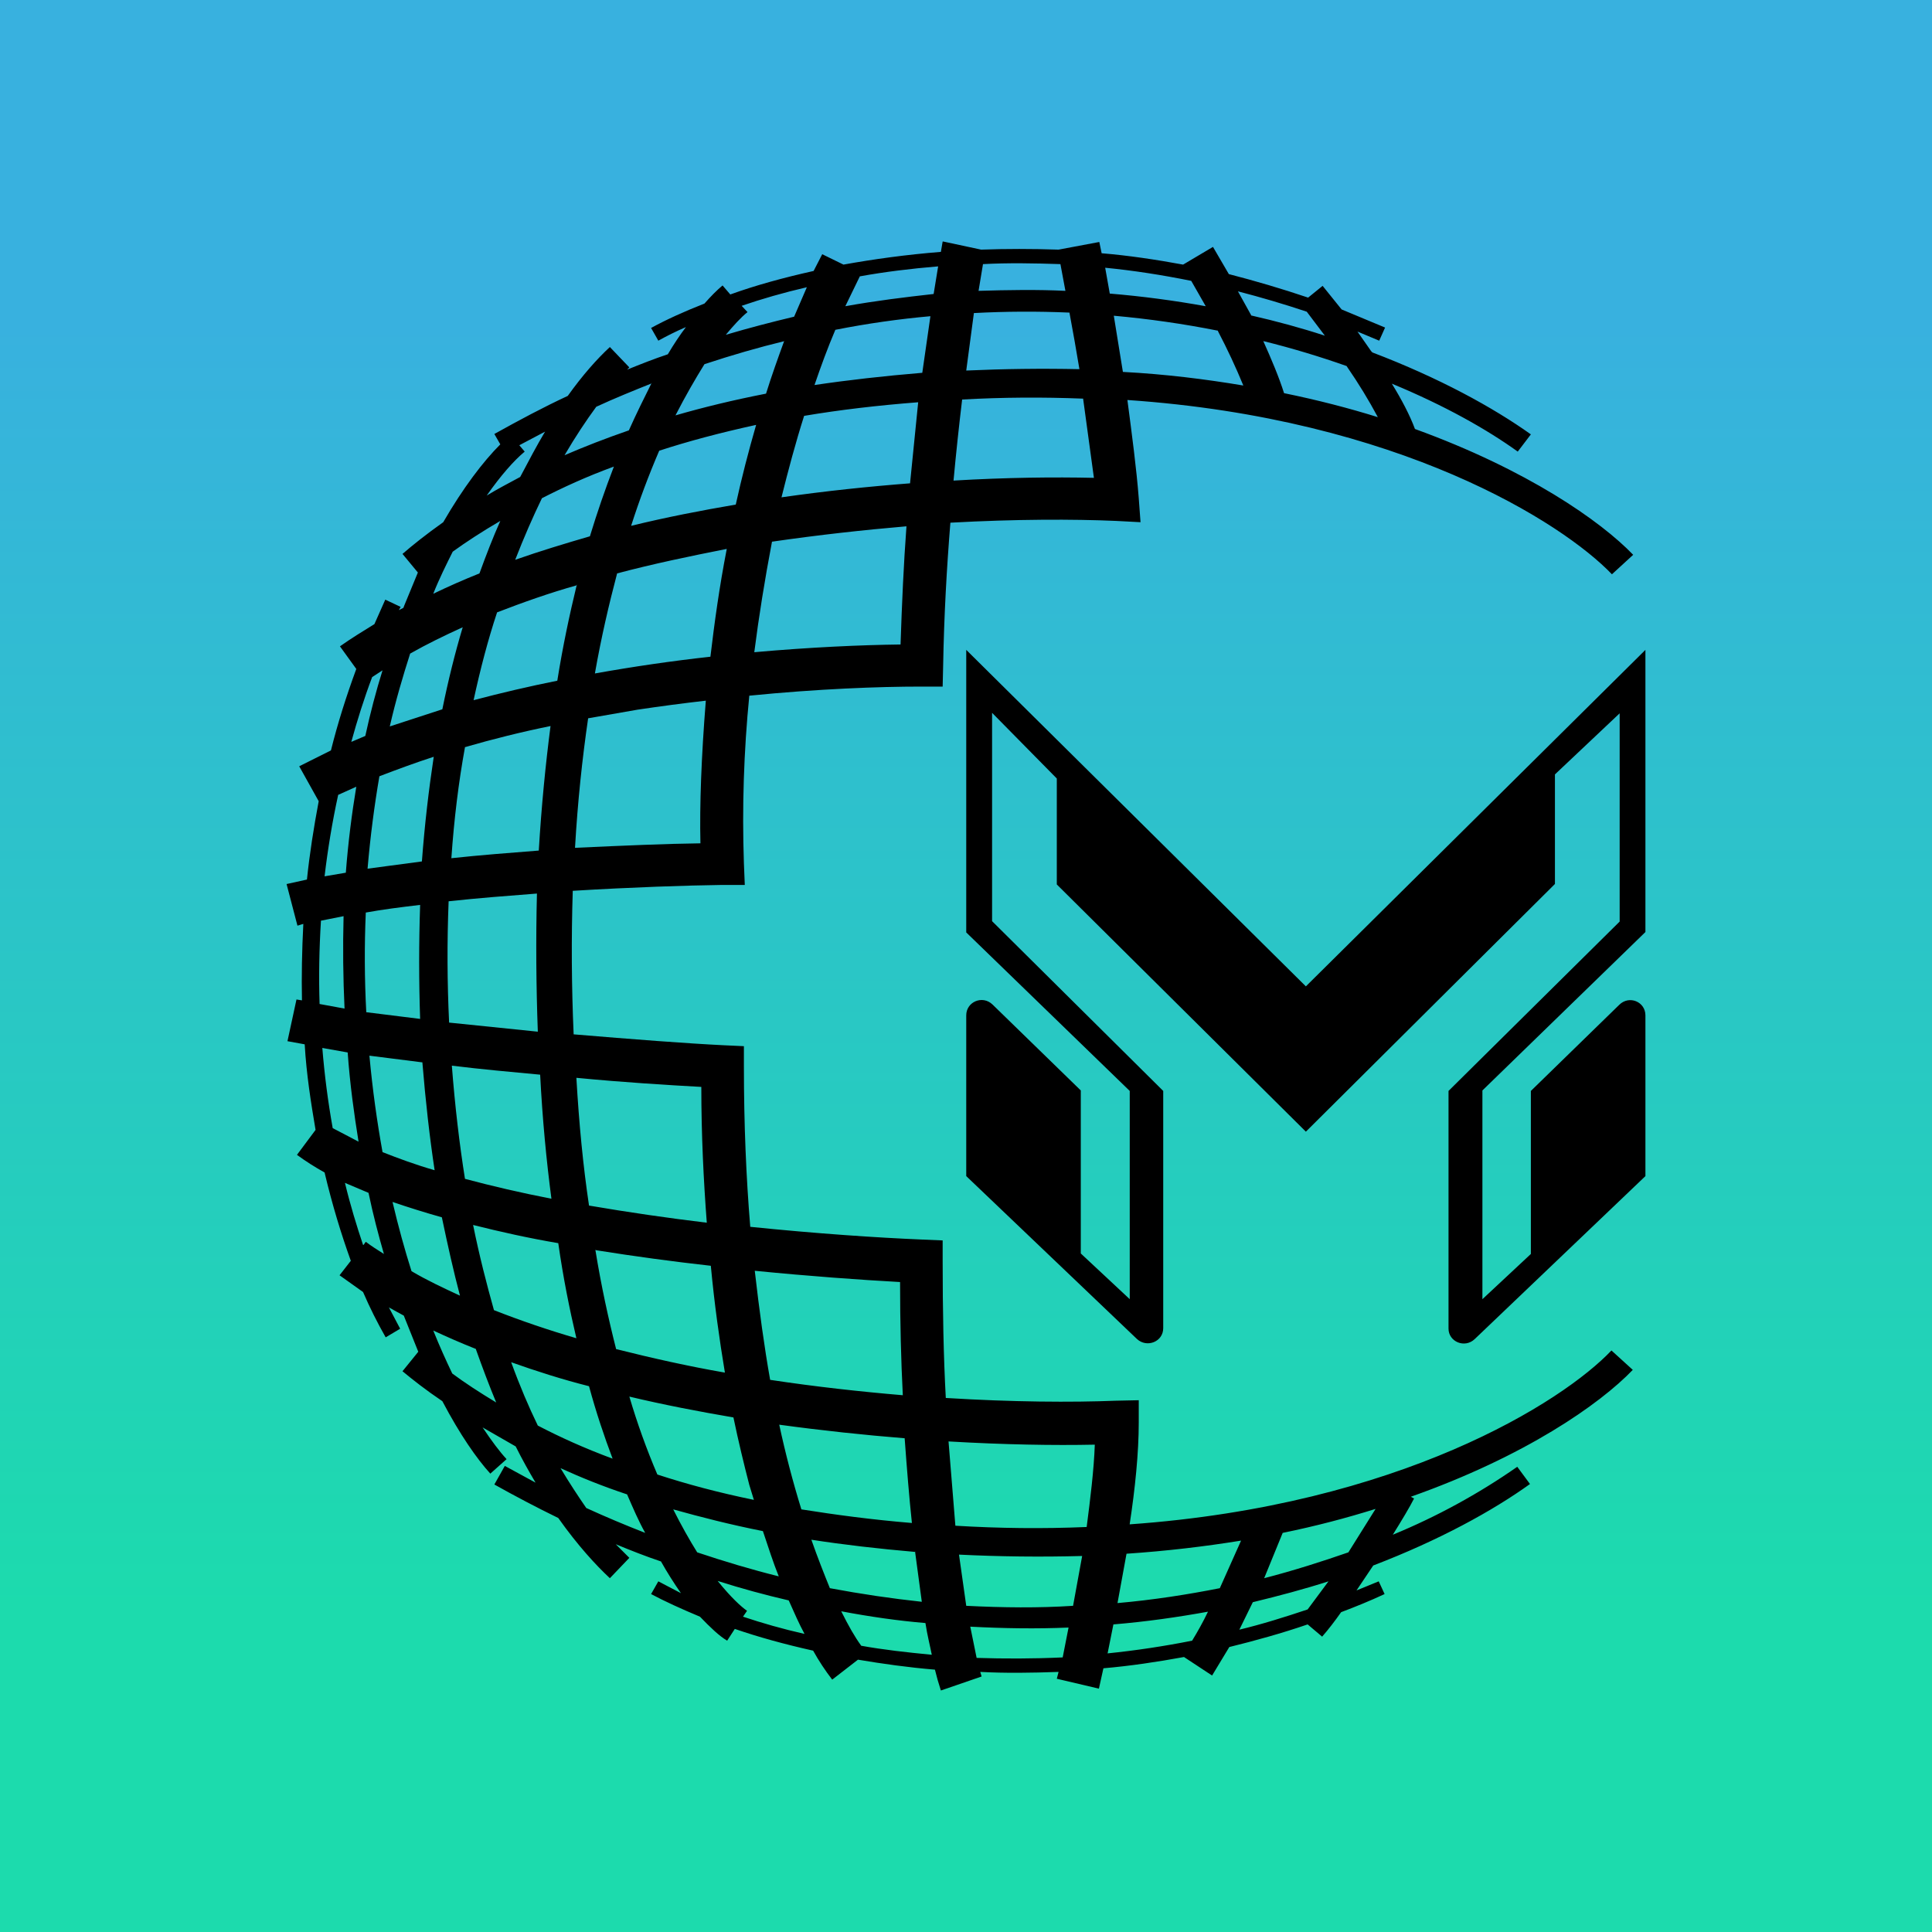 <svg width="24" height="24" viewBox="0 0 24 24" fill="none" xmlns="http://www.w3.org/2000/svg">
<g clip-path="url(#clip0_328_54203)">
<path d="M24 0H0V24H24V0Z" fill="url(#paint0_linear_328_54203)"/>
<path fill-rule="evenodd" clip-rule="evenodd" d="M11.598 3.652L11.654 3.309C11.316 3.337 10.99 3.377 10.681 3.433L10.501 3.804C10.872 3.737 11.238 3.692 11.598 3.652ZM11.716 3L12.188 3.101C12.498 3.09 12.818 3.09 13.15 3.101L13.656 3.006L13.685 3.146C14.022 3.174 14.36 3.225 14.697 3.287L15.068 3.067L15.265 3.405C15.591 3.489 15.918 3.585 16.25 3.697L16.43 3.551L16.666 3.844L17.206 4.069L17.133 4.232L16.863 4.119L17.032 4.361L17.048 4.378C17.875 4.693 18.544 5.059 19.017 5.396L18.854 5.61C18.471 5.334 17.943 5.036 17.29 4.766C17.408 4.957 17.515 5.16 17.577 5.329C18.972 5.835 19.883 6.471 20.288 6.892L20.024 7.134C19.411 6.493 17.38 5.199 14.005 4.969C14.061 5.396 14.118 5.824 14.146 6.189L14.168 6.487L13.864 6.471C13.336 6.448 12.621 6.448 11.806 6.493C11.761 7.05 11.727 7.646 11.716 8.271L11.71 8.529H11.44C10.917 8.529 10.163 8.557 9.308 8.642C9.24 9.333 9.217 10.028 9.241 10.723L9.252 10.993H8.971C8.526 10.999 7.857 11.021 7.115 11.066C7.096 11.661 7.1 12.255 7.126 12.849C7.863 12.911 8.532 12.962 8.982 12.984L9.241 12.996V13.249C9.241 13.963 9.269 14.627 9.32 15.24C10.141 15.324 10.895 15.375 11.451 15.398L11.71 15.409V15.662C11.71 16.28 11.721 16.854 11.749 17.366C12.576 17.417 13.313 17.422 13.864 17.4L14.146 17.394V17.67C14.146 18.047 14.101 18.491 14.033 18.936C17.386 18.699 19.411 17.417 20.018 16.776L20.283 17.017C19.872 17.445 18.944 18.092 17.526 18.593L17.566 18.615C17.509 18.727 17.414 18.885 17.302 19.065C17.846 18.841 18.365 18.558 18.848 18.221L19.006 18.435C18.544 18.767 17.881 19.132 17.059 19.447L16.851 19.757L17.127 19.644L17.2 19.802C17.02 19.886 16.84 19.959 16.66 20.027C16.581 20.139 16.503 20.241 16.424 20.331L16.244 20.179C15.918 20.291 15.591 20.381 15.271 20.46L15.057 20.814L14.708 20.584C14.371 20.646 14.033 20.696 13.707 20.724L13.651 20.977L13.128 20.854L13.15 20.769C12.813 20.781 12.492 20.786 12.177 20.769L12.194 20.826L11.688 21C11.66 20.915 11.635 20.828 11.614 20.741C11.277 20.713 10.962 20.668 10.658 20.617L10.338 20.865C10.25 20.751 10.171 20.631 10.101 20.505C9.747 20.426 9.421 20.336 9.128 20.235L9.033 20.381C8.937 20.325 8.825 20.218 8.695 20.083C8.465 19.987 8.256 19.892 8.088 19.802L8.178 19.644L8.459 19.791C8.37 19.664 8.287 19.532 8.211 19.397C8.026 19.335 7.84 19.262 7.649 19.183L7.818 19.352L7.576 19.605C7.407 19.447 7.182 19.206 6.935 18.857C6.666 18.726 6.402 18.587 6.141 18.441L6.271 18.21L6.653 18.418C6.569 18.277 6.485 18.126 6.406 17.968L5.995 17.732C6.108 17.901 6.209 18.036 6.293 18.126L6.091 18.306C5.922 18.12 5.714 17.822 5.495 17.406C5.286 17.265 5.123 17.136 5 17.034L5.196 16.792L5.016 16.343C4.954 16.309 4.892 16.276 4.831 16.241L4.971 16.506L4.791 16.613C4.687 16.43 4.593 16.243 4.51 16.05L4.218 15.842L4.358 15.662C4.24 15.335 4.128 14.97 4.032 14.565C3.913 14.499 3.798 14.426 3.689 14.346L3.92 14.036C3.863 13.699 3.807 13.35 3.785 12.973L3.571 12.934L3.683 12.416L3.751 12.427C3.745 12.124 3.751 11.809 3.768 11.477L3.695 11.499L3.56 10.982L3.813 10.926C3.846 10.605 3.897 10.284 3.959 9.953L3.717 9.519L4.111 9.322C4.195 8.985 4.302 8.647 4.426 8.31L4.223 8.029C4.358 7.933 4.505 7.843 4.651 7.753L4.786 7.449L4.977 7.539L4.955 7.579L5.011 7.551L5.022 7.522L5.191 7.112L5 6.881C5.123 6.774 5.292 6.639 5.506 6.487C5.753 6.06 6.001 5.734 6.215 5.52L6.141 5.391C6.445 5.222 6.749 5.059 7.053 4.918C7.238 4.659 7.418 4.457 7.576 4.311L7.818 4.564L7.79 4.592C7.958 4.524 8.127 4.457 8.296 4.401C8.369 4.277 8.448 4.159 8.521 4.063C8.391 4.119 8.279 4.176 8.178 4.232L8.088 4.074C8.273 3.973 8.493 3.872 8.751 3.771C8.83 3.681 8.903 3.607 8.976 3.546L9.072 3.658C9.381 3.546 9.73 3.45 10.107 3.366L10.214 3.158L10.478 3.287C10.855 3.219 11.26 3.163 11.688 3.129L11.71 3H11.716ZM9.23 20.083C9.466 20.162 9.719 20.235 9.994 20.297C9.927 20.173 9.865 20.032 9.798 19.881C9.505 19.813 9.213 19.734 8.915 19.639C9.083 19.847 9.207 19.959 9.28 20.01L9.23 20.083ZM10.692 20.443C10.973 20.494 11.271 20.527 11.575 20.556C11.553 20.443 11.519 20.314 11.496 20.162C11.159 20.134 10.805 20.083 10.45 20.016C10.54 20.196 10.619 20.336 10.698 20.443H10.692ZM12.132 20.595C12.475 20.606 12.829 20.606 13.201 20.589L13.274 20.218C12.88 20.235 12.47 20.229 12.053 20.207L12.132 20.595ZM13.758 20.539C14.111 20.503 14.462 20.45 14.809 20.381C14.877 20.269 14.944 20.151 15.006 20.021C14.63 20.089 14.241 20.145 13.831 20.179L13.758 20.544V20.539ZM15.389 20.246C15.67 20.179 15.957 20.089 16.244 19.993L16.503 19.644C16.204 19.74 15.889 19.824 15.563 19.903L15.395 20.246H15.389ZM12.155 3.619L12.211 3.281C12.526 3.264 12.847 3.27 13.173 3.281L13.235 3.613C12.886 3.596 12.52 3.602 12.155 3.613V3.619ZM13.786 3.647L13.729 3.326C14.078 3.36 14.438 3.416 14.798 3.489L14.978 3.804C14.584 3.733 14.186 3.68 13.786 3.647ZM15.546 3.922L15.378 3.619C15.659 3.692 15.946 3.776 16.233 3.872L16.458 4.17C16.165 4.074 15.856 3.99 15.535 3.917L15.546 3.922ZM9.286 3.877L9.213 3.799C9.46 3.714 9.73 3.636 10.023 3.568L9.865 3.934C9.584 4.001 9.303 4.074 9.016 4.159C9.111 4.046 9.201 3.945 9.286 3.877ZM11.558 3.928C11.176 3.962 10.776 4.018 10.377 4.097C10.281 4.322 10.197 4.552 10.118 4.783C10.535 4.721 10.979 4.671 11.457 4.631L11.558 3.928ZM9.747 4.237C9.421 4.316 9.089 4.412 8.751 4.524C8.639 4.704 8.515 4.918 8.391 5.16C8.74 5.059 9.111 4.969 9.516 4.89C9.584 4.671 9.663 4.451 9.741 4.237H9.747ZM8.099 4.761C7.874 4.851 7.638 4.946 7.407 5.053C7.283 5.222 7.148 5.424 7.013 5.655C7.261 5.548 7.52 5.447 7.812 5.346C7.908 5.132 8.003 4.941 8.093 4.761H8.099ZM6.771 5.362L6.451 5.531L6.518 5.61C6.383 5.722 6.22 5.908 6.046 6.156C6.175 6.077 6.316 6.004 6.462 5.925C6.569 5.722 6.67 5.531 6.771 5.362ZM16.728 4.547C16.407 4.434 16.058 4.327 15.693 4.237C15.794 4.462 15.889 4.687 15.951 4.884C16.368 4.969 16.756 5.07 17.116 5.182C17.002 4.969 16.876 4.763 16.739 4.564L16.728 4.547ZM15.13 4.108C14.703 4.023 14.271 3.961 13.836 3.922L13.949 4.62C14.478 4.648 14.973 4.71 15.445 4.789C15.355 4.569 15.248 4.339 15.13 4.114V4.108ZM13.28 3.883C12.886 3.866 12.492 3.868 12.098 3.889L12.003 4.603C12.471 4.582 12.94 4.576 13.409 4.586C13.37 4.352 13.329 4.117 13.285 3.883H13.28ZM17.088 18.744L16.75 19.284C16.424 19.397 16.075 19.509 15.704 19.605L15.934 19.042C16.345 18.958 16.728 18.857 17.088 18.744ZM15.417 19.138L15.153 19.729C14.753 19.808 14.326 19.875 13.882 19.914L13.994 19.301C14.495 19.267 14.967 19.211 15.417 19.138ZM13.443 19.329L13.33 19.948C12.903 19.976 12.458 19.971 12.003 19.948L11.913 19.312C12.422 19.337 12.933 19.343 13.443 19.329ZM11.367 19.273L11.451 19.898C11.08 19.858 10.698 19.802 10.309 19.729C10.236 19.549 10.158 19.352 10.079 19.127C10.478 19.189 10.912 19.239 11.373 19.279L11.367 19.273ZM9.477 19.02C9.545 19.223 9.606 19.414 9.674 19.582C9.336 19.498 8.999 19.397 8.661 19.284C8.566 19.132 8.465 18.953 8.363 18.75C8.706 18.846 9.078 18.941 9.477 19.02ZM7.79 18.564C7.863 18.733 7.936 18.902 8.015 19.042C7.768 18.946 7.524 18.843 7.283 18.733C7.182 18.587 7.075 18.424 6.963 18.238C7.21 18.351 7.486 18.463 7.79 18.564ZM11.406 4.997C10.9 5.036 10.428 5.092 9.989 5.166C9.882 5.503 9.792 5.841 9.708 6.178C10.259 6.099 10.799 6.043 11.305 6.004L11.406 4.997ZM9.393 5.278C8.954 5.374 8.549 5.481 8.189 5.599C8.058 5.904 7.941 6.216 7.84 6.532C8.273 6.426 8.712 6.341 9.14 6.268C9.213 5.936 9.297 5.61 9.393 5.278ZM7.626 5.796C7.289 5.919 6.996 6.054 6.732 6.189C6.62 6.42 6.507 6.679 6.4 6.954C6.704 6.847 7.019 6.752 7.328 6.662C7.417 6.37 7.516 6.081 7.626 5.796ZM6.215 6.471C5.984 6.606 5.787 6.735 5.624 6.853C5.545 7.011 5.455 7.191 5.382 7.376C5.568 7.286 5.759 7.202 5.956 7.123C6.04 6.892 6.125 6.673 6.215 6.471ZM13.454 4.952C12.953 4.932 12.452 4.935 11.952 4.963C11.912 5.298 11.876 5.634 11.845 5.97C12.503 5.931 13.1 5.925 13.589 5.936L13.454 4.946V4.952ZM13.6 17.946C13.589 18.261 13.544 18.621 13.499 18.969C12.955 18.992 12.411 18.986 11.868 18.953L11.783 17.906C12.47 17.946 13.094 17.957 13.6 17.946ZM11.238 17.867C11.266 18.249 11.294 18.598 11.328 18.919C10.838 18.879 10.377 18.817 9.955 18.75C9.848 18.404 9.756 18.052 9.68 17.698C10.214 17.771 10.743 17.827 11.243 17.867H11.238ZM9.308 18.446L9.365 18.632C8.926 18.542 8.526 18.435 8.166 18.317C8.031 18.001 7.915 17.678 7.818 17.349C8.245 17.451 8.684 17.535 9.111 17.608C9.173 17.906 9.241 18.187 9.308 18.446ZM7.317 17.22C7.407 17.552 7.508 17.85 7.61 18.12C7.261 17.991 6.951 17.85 6.681 17.709C6.569 17.479 6.456 17.214 6.35 16.922C6.665 17.034 6.985 17.136 7.317 17.22ZM5.911 16.759C5.995 16.995 6.08 17.22 6.164 17.422C5.95 17.293 5.77 17.175 5.618 17.062C5.54 16.899 5.461 16.725 5.382 16.528C5.551 16.607 5.731 16.686 5.916 16.759H5.911ZM11.26 6.538C10.732 6.583 10.169 6.645 9.59 6.729C9.5 7.202 9.426 7.663 9.37 8.102C10.068 8.04 10.698 8.012 11.187 8.006C11.204 7.494 11.226 6.999 11.26 6.544V6.538ZM9.027 6.819C8.571 6.909 8.11 7.005 7.666 7.123C7.565 7.506 7.469 7.916 7.39 8.366C7.866 8.281 8.344 8.211 8.825 8.158C8.875 7.736 8.937 7.286 9.027 6.825V6.819ZM7.171 7.269C6.828 7.365 6.496 7.483 6.175 7.607C6.063 7.944 5.967 8.31 5.883 8.698C6.227 8.607 6.574 8.526 6.923 8.456C6.991 8.029 7.075 7.635 7.165 7.264L7.171 7.269ZM5.748 7.792C5.523 7.894 5.303 8.001 5.095 8.119C5.005 8.4 4.915 8.704 4.842 9.024L5.495 8.811C5.568 8.451 5.652 8.113 5.748 7.792ZM4.752 8.327L4.623 8.411C4.521 8.681 4.437 8.951 4.364 9.216L4.538 9.142C4.6 8.856 4.673 8.58 4.752 8.327ZM4.516 15.465L4.544 15.426C4.617 15.482 4.69 15.527 4.769 15.577C4.701 15.341 4.634 15.088 4.578 14.818L4.285 14.694C4.353 14.976 4.431 15.229 4.51 15.465H4.516ZM5.112 15.791C5.303 15.904 5.506 15.999 5.714 16.095C5.635 15.797 5.562 15.471 5.489 15.122C5.283 15.064 5.078 15 4.876 14.931C4.949 15.24 5.028 15.527 5.112 15.791ZM6.136 16.275C6.472 16.407 6.813 16.523 7.16 16.624C7.075 16.264 6.996 15.87 6.935 15.443C6.569 15.381 6.215 15.302 5.877 15.217C5.956 15.606 6.046 15.954 6.136 16.275ZM7.655 16.759C8.099 16.871 8.555 16.973 9.005 17.051C8.937 16.641 8.875 16.202 8.83 15.724C8.356 15.671 7.884 15.607 7.413 15.532L7.396 15.527C7.469 15.977 7.559 16.387 7.655 16.764V16.759ZM9.567 17.141C10.13 17.226 10.692 17.288 11.215 17.332C11.193 16.899 11.181 16.433 11.181 15.926C10.675 15.898 10.051 15.853 9.376 15.786C9.432 16.275 9.494 16.731 9.567 17.141ZM7.919 8.816C8.201 8.774 8.485 8.736 8.768 8.704C8.712 9.401 8.69 10.009 8.701 10.476C8.285 10.481 7.745 10.504 7.143 10.532C7.176 9.958 7.233 9.424 7.306 8.923L7.919 8.816ZM5.77 9.283C6.119 9.182 6.479 9.092 6.839 9.019C6.777 9.497 6.726 10.014 6.693 10.566C6.338 10.594 5.967 10.622 5.607 10.661C5.641 10.172 5.697 9.716 5.776 9.283H5.77ZM4.713 9.643C4.932 9.559 5.163 9.474 5.388 9.401C5.326 9.812 5.275 10.245 5.241 10.701L4.566 10.791C4.6 10.391 4.651 10.003 4.713 9.643ZM4.201 9.874L4.426 9.773C4.37 10.11 4.325 10.464 4.296 10.841L4.032 10.886C4.072 10.546 4.128 10.208 4.201 9.874ZM8.712 13.502C8.712 14.098 8.74 14.661 8.78 15.189C8.29 15.13 7.803 15.059 7.317 14.976C7.244 14.486 7.193 13.963 7.16 13.389C7.75 13.446 8.296 13.479 8.712 13.502ZM6.71 13.35C6.738 13.901 6.788 14.419 6.85 14.891C6.473 14.818 6.113 14.734 5.776 14.644C5.708 14.216 5.652 13.744 5.613 13.238C5.978 13.283 6.344 13.316 6.71 13.35ZM5.247 13.198C5.286 13.676 5.337 14.126 5.399 14.537C5.163 14.469 4.949 14.39 4.752 14.312C4.685 13.941 4.628 13.541 4.589 13.114L5.253 13.198H5.247ZM4.319 13.074C4.347 13.468 4.398 13.834 4.454 14.182L4.133 14.014C4.074 13.684 4.031 13.352 4.004 13.018L4.319 13.074ZM6.67 11.1C6.31 11.128 5.939 11.156 5.573 11.196C5.553 11.698 5.555 12.201 5.579 12.703L6.681 12.816C6.66 12.244 6.656 11.672 6.67 11.1ZM5.219 12.658C5.203 12.186 5.203 11.713 5.219 11.241C4.983 11.269 4.758 11.297 4.544 11.336C4.526 11.749 4.528 12.162 4.55 12.574L5.225 12.658H5.219ZM4.28 12.529C4.262 12.146 4.258 11.764 4.268 11.381L3.987 11.437C3.965 11.792 3.959 12.141 3.97 12.472L4.28 12.529Z" fill="black"/>
<path d="M12.003 14.61V12.613C12.003 12.444 12.205 12.359 12.329 12.478L13.426 13.546V15.571L14.034 16.139V13.552L12.003 11.583V8.073L16.222 12.253L20.44 8.073V11.578L18.415 13.546V16.139L19.017 15.577V13.552L20.114 12.483C20.238 12.359 20.44 12.444 20.44 12.613V14.61L18.32 16.634C18.196 16.753 17.994 16.668 17.994 16.505V13.552L20.12 11.448V8.861L19.316 9.62V10.981L16.222 14.058L13.128 10.987V9.671L12.324 8.855V11.443L14.45 13.552V16.499C14.45 16.668 14.247 16.747 14.124 16.634L12.003 14.61Z" fill="black"/>
</g>
<defs>
<linearGradient id="paint0_linear_328_54203" x1="12" y1="4" x2="12" y2="20" gradientUnits="userSpaceOnUse">
<stop stop-color="#38B1DF"/>
<stop offset="1" stop-color="#1CDBAD"/>
</linearGradient>
<clipPath id="clip0_328_54203">
<rect width="24" height="24" fill="white"/>
</clipPath>
</defs>
</svg>
